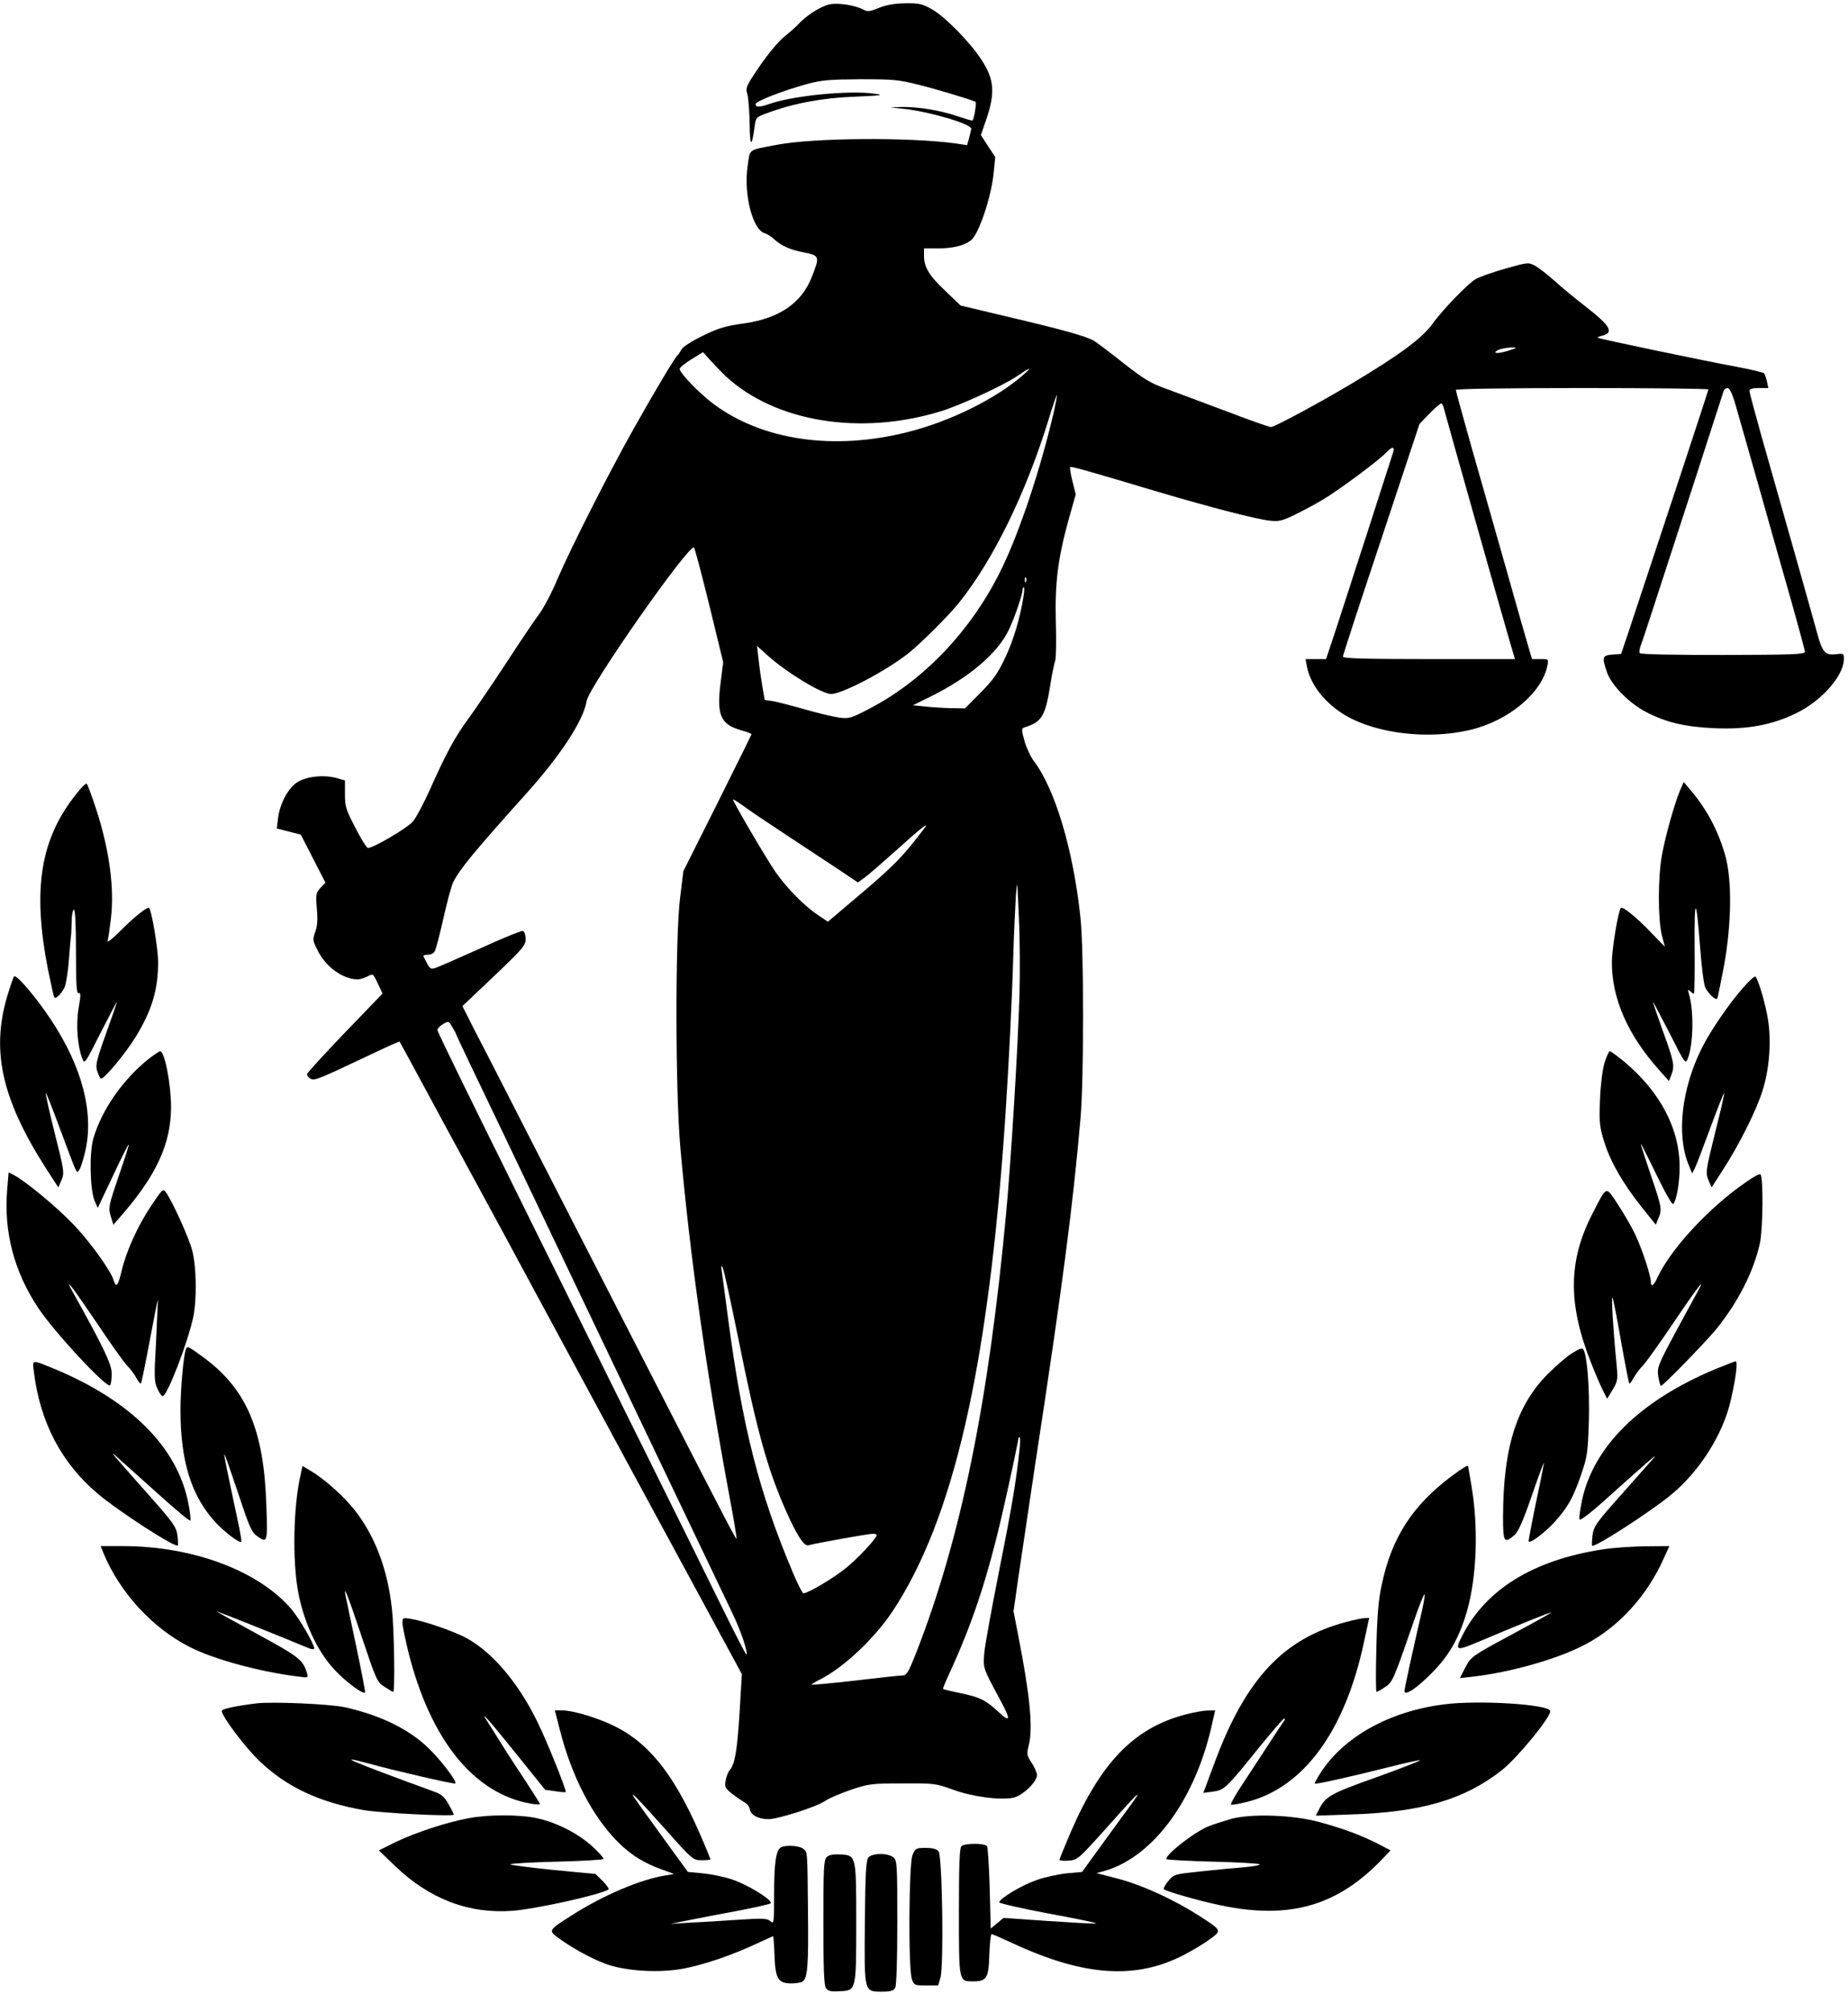 <?xml version="1.0" standalone="no"?>
<!DOCTYPE svg PUBLIC "-//W3C//DTD SVG 20010904//EN"
 "http://www.w3.org/TR/2001/REC-SVG-20010904/DTD/svg10.dtd">
<svg version="1.0" xmlns="http://www.w3.org/2000/svg"
 width="900pt" height="980pt" viewBox="0 0 900 980"
 preserveAspectRatio="xMidYMid meet">

<g transform="translate(0,980) scale(0.1,-0.1)"
fill="#000000" stroke="none">
<path d="M4042 9779 c-43 -8 -118 -56 -157 -100 -11 -12 -42 -39 -68 -60 -27
-22 -77 -82 -117 -141 -67 -98 -70 -105 -60 -138 5 -19 10 -84 11 -145 1 -111
10 -116 24 -13 6 46 7 47 58 66 128 48 269 75 427 81 140 6 149 8 95 15 -119
17 -393 -10 -507 -50 -50 -17 -68 -18 -68 -1 0 14 134 66 255 99 67 18 109 21
255 22 159 0 185 -2 285 -27 95 -24 257 -73 276 -83 6 -3 -7 -84 -15 -91 -1
-2 -34 8 -73 21 -85 29 -191 46 -270 45 l-58 -2 75 -8 c125 -15 320 -73 320
-96 0 -4 -5 -24 -10 -44 l-10 -36 -60 9 c-226 30 -686 27 -865 -7 -146 -28
-131 -17 -144 -104 -20 -136 24 -309 83 -327 12 -3 32 -16 46 -29 37 -33 78
-52 148 -65 73 -15 75 -19 36 -118 -50 -129 -160 -204 -336 -228 -85 -12 -119
-22 -195 -59 -55 -27 -97 -54 -104 -67 -7 -13 -15 -25 -19 -28 -11 -8 -105
-164 -215 -360 -123 -219 -305 -579 -370 -730 -26 -63 -66 -139 -88 -169 -22
-29 -96 -139 -165 -245 -69 -105 -150 -224 -180 -265 -65 -88 -110 -171 -186
-342 -31 -69 -69 -141 -85 -160 -26 -31 -192 -129 -219 -129 -6 0 -34 44 -61
98 -46 88 -51 103 -51 164 l0 67 -42 12 c-64 17 -149 7 -192 -22 -44 -29 -84
-106 -92 -175 l-6 -49 58 -15 59 -15 60 -117 60 -117 -24 -25 c-22 -24 -24
-31 -18 -100 5 -53 3 -86 -8 -115 -13 -37 -12 -43 12 -90 40 -81 124 -141 196
-141 10 0 31 7 46 14 28 15 28 15 51 -34 l23 -49 -184 -191 c-101 -106 -184
-196 -184 -202 0 -6 7 -15 16 -21 19 -12 32 -7 273 107 88 42 161 75 162 73 1
-1 91 -166 199 -367 109 -201 210 -387 225 -415 15 -27 121 -223 235 -435 285
-529 642 -1188 795 -1470 70 -129 146 -271 170 -314 l43 -80 -11 -185 c-12
-190 -23 -253 -48 -282 -8 -9 -17 -32 -20 -51 -6 -31 -2 -38 32 -65 22 -17 49
-35 61 -42 12 -6 23 -21 25 -33 4 -28 41 -48 91 -48 46 0 237 61 276 89 16 12
71 35 122 53 90 30 101 32 254 32 156 1 162 0 248 -31 93 -34 224 -51 290 -39
44 8 117 76 117 110 0 13 -12 40 -26 61 -24 36 -25 41 -13 88 20 84 5 241 -53
536 l-22 113 23 162 c13 88 50 337 82 551 134 875 184 1261 221 1686 17 195
17 817 0 979 -35 332 -124 629 -229 766 -15 21 -35 64 -44 96 -15 55 -15 60 0
65 85 27 101 53 126 206 8 53 19 107 24 119 4 12 6 97 3 188 -5 192 10 310 63
502 l34 120 -16 64 c-9 35 -14 66 -11 69 4 5 82 -17 426 -120 261 -77 476
-133 547 -141 43 -5 60 -1 125 31 41 20 102 53 135 73 74 44 272 191 304 226
30 32 45 33 36 4 -9 -30 -223 -693 -281 -870 l-46 -138 -50 0 -50 0 7 -37 c16
-87 89 -179 187 -237 153 -90 405 -119 608 -71 188 45 349 180 376 313 6 32 6
32 -34 32 l-41 0 -20 68 c-11 37 -59 204 -106 372 -48 168 -122 430 -166 583
-43 153 -79 282 -79 288 0 5 236 9 615 9 338 0 615 -3 615 -7 0 -6 -243 -742
-388 -1178 l-37 -110 -42 -3 c-50 -4 -52 -12 -27 -86 21 -62 108 -151 189
-193 99 -52 194 -74 340 -80 156 -6 274 16 390 72 126 60 235 184 235 266 0
26 -2 27 -35 23 -56 -7 -69 7 -94 98 -25 92 -179 636 -272 962 -32 115 -59
215 -59 222 0 10 14 14 46 14 l46 0 -7 33 c-4 17 -10 35 -14 39 -4 4 -65 19
-136 32 -163 30 -669 136 -674 141 -2 2 8 7 22 10 59 15 40 48 -81 142 -48 37
-115 92 -149 123 -34 31 -77 64 -96 75 -34 18 -35 18 -148 -14 -63 -18 -128
-41 -145 -52 -39 -24 -162 -152 -209 -218 -49 -68 -159 -150 -390 -288 -150
-90 -378 -213 -395 -213 -9 0 -105 34 -215 76 -110 41 -242 91 -292 109 -79
28 -110 47 -210 125 -64 51 -130 101 -147 111 -39 22 -149 53 -430 119 l-218
52 -73 70 c-80 75 -105 117 -105 172 l0 36 66 0 c73 0 128 13 162 39 38 28 99
209 111 326 l8 80 -35 53 -35 54 21 61 c50 141 46 207 -17 304 -55 86 -181
214 -243 248 -46 26 -63 30 -128 29 -52 -1 -91 -7 -128 -22 -44 -18 -57 -20
-75 -10 -40 22 -121 35 -165 27z m3313 -1684 c-48 -16 -83 -19 -69 -6 10 10
46 18 84 19 19 0 15 -3 -15 -13z m-3820 -128 c241 -222 653 -290 1044 -171 94
28 304 125 373 171 64 44 77 48 38 13 -130 -117 -357 -231 -568 -284 -362 -92
-710 -41 -949 138 -67 50 -163 150 -163 169 0 7 26 28 57 47 l57 35 40 -45
c23 -25 55 -57 71 -73z m4913 -124 c11 -38 66 -230 122 -428 56 -198 128 -454
161 -568 32 -115 59 -214 59 -222 0 -12 -64 -14 -399 -15 -238 0 -402 3 -405
9 -4 5 -1 22 5 38 11 29 40 118 269 823 72 223 133 411 135 418 3 6 11 12 19
12 9 0 21 -25 34 -67z m-3318 -59 c-64 -272 -163 -570 -250 -750 -143 -297
-375 -544 -643 -684 -93 -49 -101 -51 -150 -45 -29 4 -104 22 -167 40 -63 18
-133 36 -155 40 l-41 6 -13 77 c-7 42 -15 102 -18 132 l-6 54 52 -47 c94 -84
264 -187 309 -187 53 0 261 109 372 195 60 47 200 186 251 250 167 209 325
533 436 892 20 67 39 121 40 119 2 -2 -6 -43 -17 -92z m1904 19 c10 -39 293
-1042 321 -1135 l23 -78 -419 0 c-312 0 -419 3 -419 12 0 6 84 264 187 572
l186 561 50 52 c28 29 54 50 58 48 4 -3 10 -17 13 -32z m-3579 -953 l67 -275
-12 -96 c-21 -160 -2 -206 97 -235 29 -8 53 -17 53 -20 0 -2 -75 -153 -166
-336 l-166 -331 -16 -131 c-24 -194 -23 -934 1 -1211 47 -532 126 -1092 242
-1716 20 -105 34 -193 32 -195 -1 -2 -45 79 -96 179 -52 100 -129 250 -171
332 -43 83 -130 254 -195 380 -134 262 -278 542 -405 790 -48 94 -147 287
-220 430 -73 143 -159 311 -191 372 l-57 113 154 146 c140 133 154 150 154
181 0 18 -6 36 -13 39 -7 2 -102 -36 -210 -86 -109 -49 -208 -92 -221 -96 -22
-5 -24 -2 -54 59 -2 4 8 7 22 7 14 0 29 8 34 18 5 9 24 82 42 162 18 80 39
159 48 175 32 63 100 146 355 430 168 187 279 357 294 451 12 71 502 771 523
747 4 -4 38 -132 75 -283z m1542 118 c-3 -8 -6 -5 -6 6 -1 11 2 17 5 13 3 -3
4 -12 1 -19z m-12 -70 c-16 -105 -50 -220 -91 -304 -34 -73 -58 -107 -119
-168 l-75 -76 -68 1 c-37 1 -94 4 -126 8 l-60 6 87 43 c186 92 324 209 379
322 28 58 68 174 68 197 0 7 3 13 6 13 3 0 3 -19 -1 -42z m-1155 -1165 c96
-63 214 -141 262 -173 l86 -58 32 23 c18 13 87 73 153 132 116 105 165 144
141 112 -106 -141 -153 -189 -341 -347 l-131 -111 -48 32 c-65 43 -149 128
-205 207 -43 61 -209 344 -209 356 0 3 19 -9 43 -26 23 -18 121 -84 217 -147z
m1135 -778 c-8 -266 -41 -806 -65 -1064 -86 -926 -221 -1586 -439 -2143 -36
-91 -46 -108 -64 -108 -12 0 -116 -11 -232 -25 -115 -13 -211 -22 -213 -20 -2
1 17 13 41 25 114 57 264 198 353 331 297 448 467 1187 549 2394 18 275 33
565 40 805 3 102 9 228 12 280 7 93 7 91 15 -95 5 -104 6 -275 3 -380z m-2745
-189 c0 -2 32 -70 71 -152 84 -175 110 -229 389 -814 433 -907 531 -1113 690
-1445 89 -187 181 -378 203 -425 38 -82 71 -180 62 -188 -2 -3 -60 110 -128
249 -69 140 -276 560 -462 934 -685 1380 -915 1848 -915 1859 0 6 12 19 27 28
27 16 28 16 45 -13 10 -16 18 -31 18 -33z m1375 -1482 c91 -453 141 -632 229
-834 56 -127 92 -183 114 -176 29 9 292 56 313 56 10 0 19 -3 19 -6 0 -15 -90
-112 -149 -160 -58 -48 -186 -124 -208 -124 -5 0 -29 46 -52 102 -164 388
-245 705 -316 1243 -14 105 -27 206 -30 225 -4 28 -3 31 5 15 6 -11 39 -165
75 -341z m1370 -546 c-16 -153 -40 -294 -100 -593 -35 -176 -67 -352 -71 -392
-7 -78 -9 -72 79 -236 51 -94 48 -110 -11 -54 -63 58 -90 71 -186 91 -44 9
-81 18 -83 20 -2 2 12 36 31 77 111 240 186 465 260 789 32 138 76 346 76 356
0 2 3 4 6 4 3 0 3 -28 -1 -62z"/>
<path d="M374 5936 c-178 -220 -218 -467 -139 -864 14 -69 27 -128 30 -130 8
-9 38 23 51 53 6 17 16 77 20 135 4 58 9 108 10 113 1 4 2 34 3 67 0 33 6 60
11 60 6 0 10 -75 10 -206 0 -165 3 -205 13 -201 11 4 11 -9 0 -72 -14 -79 -6
-186 18 -247 11 -28 13 -25 89 126 44 85 79 153 79 150 1 -3 -23 -72 -53 -155
-46 -128 -52 -154 -43 -180 5 -16 13 -34 17 -38 10 -12 122 122 174 208 77
128 106 226 106 359 0 64 -31 251 -44 264 -8 7 -73 -44 -144 -116 -35 -35 -61
-55 -58 -45 3 10 10 59 16 108 18 147 -7 335 -71 532 -22 67 -43 124 -47 126
-4 3 -26 -18 -48 -47z"/>
<path d="M8183 5953 c-28 -67 -72 -223 -89 -317 -20 -111 -20 -309 -1 -389
l15 -58 -67 69 c-69 73 -138 128 -147 120 -13 -13 -44 -200 -44 -266 0 -175
77 -352 229 -522 l49 -55 11 28 c18 45 14 65 -39 211 -27 76 -50 141 -49 145
0 3 35 -64 79 -149 77 -152 78 -154 90 -125 27 69 30 235 5 315 -6 20 -5 23 6
13 7 -7 15 -13 18 -13 4 0 5 102 4 227 -2 253 8 252 27 -5 7 -92 18 -178 25
-192 16 -31 51 -64 58 -53 3 4 17 76 33 158 37 204 40 420 6 539 -35 123 -92
229 -174 324 l-28 33 -17 -38z"/>
<path d="M68 5044 c-3 -5 -15 -38 -26 -74 -89 -277 -38 -516 181 -859 l61 -94
13 29 c18 42 17 47 -33 245 -25 100 -43 183 -41 185 2 3 32 -73 67 -168 35
-95 69 -184 75 -197 12 -24 12 -24 24 -4 6 12 18 50 26 85 44 188 -15 414
-169 645 -72 108 -169 222 -178 207z"/>
<path d="M8488 4988 c-68 -77 -158 -209 -198 -289 -101 -199 -127 -429 -65
-575 l16 -39 13 25 c7 14 41 103 76 198 35 95 65 170 67 168 2 -2 -17 -85 -42
-184 -49 -198 -50 -203 -32 -246 l13 -29 54 84 c81 125 165 293 194 388 33
103 43 237 27 341 -11 74 -47 197 -61 213 -4 5 -32 -20 -62 -55z"/>
<path d="M723 4642 c-124 -99 -228 -248 -268 -386 -21 -71 -17 -250 6 -305
l15 -34 74 156 c40 86 75 155 77 153 2 -1 -20 -71 -49 -154 -49 -145 -51 -153
-39 -194 l13 -43 35 40 c174 199 246 354 246 535 0 108 -31 270 -53 270 -4 0
-30 -17 -57 -38z"/>
<path d="M7814 4623 c-10 -35 -19 -106 -22 -180 -4 -112 -2 -130 21 -205 31
-99 91 -202 183 -318 l68 -85 12 30 c19 45 18 52 -36 211 -27 81 -50 149 -49
153 0 3 34 -63 75 -148 43 -89 78 -151 83 -145 16 18 31 103 31 179 0 189 -95
368 -272 516 -33 27 -63 49 -68 49 -5 0 -16 -26 -26 -57z"/>
<path d="M35 4006 c-17 -205 33 -397 149 -573 78 -119 336 -396 352 -380 4 4
8 29 8 55 1 46 -39 129 -191 402 -46 82 3 18 123 -160 64 -96 129 -187 143
-201 14 -14 34 -40 44 -58 10 -19 20 -31 23 -29 3 3 16 66 30 139 42 223 52
274 53 264 0 -5 -4 -95 -9 -200 -10 -171 -9 -194 6 -227 9 -21 21 -38 26 -38
22 0 122 259 149 385 18 85 16 246 -5 325 -16 62 -98 243 -129 284 -13 18 -18
13 -71 -67 -66 -99 -121 -220 -144 -318 -18 -73 -26 -83 -38 -46 -14 48 -117
191 -196 273 -80 84 -233 211 -289 240 l-27 14 -7 -84z"/>
<path d="M8459 4011 c-167 -126 -327 -305 -387 -433 -18 -40 -32 -49 -32 -22
0 31 -42 159 -76 231 -19 40 -58 107 -86 149 -59 89 -51 92 -122 -46 -119
-230 -121 -441 -7 -728 21 -54 48 -116 59 -137 l19 -38 27 45 c26 44 26 47 17
144 -15 150 -24 310 -18 304 3 -3 22 -97 41 -209 20 -112 38 -206 41 -209 2
-3 12 10 22 29 10 18 30 44 44 58 14 14 79 105 144 201 119 177 169 242 123
160 -14 -25 -64 -118 -112 -206 -82 -154 -86 -164 -80 -208 4 -25 10 -46 13
-46 10 0 219 215 268 275 108 133 183 281 214 420 15 69 17 321 3 335 -6 6
-47 -19 -115 -69z"/>
<path d="M905 3228 c-12 -36 -26 -193 -26 -296 0 -252 54 -422 174 -550 47
-49 114 -99 122 -91 2 3 -3 33 -10 69 -63 296 -75 354 -72 356 2 2 31 -82 66
-186 53 -161 66 -192 91 -210 53 -38 54 -35 47 153 -12 362 -96 560 -302 713
-80 59 -84 60 -90 42z"/>
<path d="M7654 3208 c-27 -17 -80 -64 -119 -103 -151 -154 -214 -359 -215
-692 0 -124 5 -133 55 -90 19 16 42 68 85 192 32 94 59 166 59 160 0 -5 -17
-93 -39 -195 -21 -102 -37 -186 -35 -188 9 -9 78 43 125 94 66 73 92 120 131
234 30 88 32 107 37 261 4 156 -8 317 -27 347 -5 9 -21 3 -57 -20z"/>
<path d="M165 3119 c30 -246 134 -444 310 -593 100 -85 379 -266 391 -253 2 2
1 25 -2 50 -6 42 -20 61 -151 209 -175 197 -189 213 -138 167 22 -19 109 -98
193 -173 84 -76 156 -136 159 -132 3 3 -1 42 -10 86 -53 271 -280 498 -652
653 -113 46 -108 47 -100 -14z"/>
<path d="M8354 3132 c-368 -154 -595 -378 -650 -642 -8 -40 -14 -80 -12 -89 2
-10 48 24 142 109 189 170 245 218 220 189 -11 -13 -82 -92 -156 -176 -123
-138 -136 -156 -142 -199 -3 -26 -4 -49 -2 -52 11 -11 275 159 381 245 141
115 256 296 294 463 25 108 35 190 24 190 -4 0 -49 -18 -99 -38z"/>
<path d="M1462 2608 c-33 -149 -38 -405 -11 -555 26 -148 93 -294 177 -384 55
-60 145 -126 150 -111 1 5 -18 105 -43 223 -25 118 -48 226 -51 242 -14 68 9
11 77 -193 71 -212 75 -222 111 -245 21 -14 40 -25 43 -25 9 0 5 298 -6 402
-21 195 -83 359 -184 486 -55 69 -148 151 -216 191 l-36 21 -11 -52z"/>
<path d="M7070 2611 c-190 -142 -292 -299 -340 -526 -17 -76 -23 -150 -27
-312 -3 -117 -3 -213 1 -213 3 0 22 10 41 23 37 24 40 30 140 320 26 76 50
135 53 133 2 -3 -3 -36 -11 -73 -42 -181 -87 -386 -87 -399 0 -26 60 13 135
90 82 82 132 170 169 298 49 171 57 411 21 619 -8 46 -15 85 -15 87 0 9 -23
-5 -80 -47z"/>
<path d="M505 2233 c80 -191 239 -364 420 -455 115 -59 339 -120 524 -143 52
-7 53 -7 46 16 -19 65 -39 80 -237 188 -109 59 -200 110 -204 113 -5 5 308
-120 439 -175 22 -10 37 -12 37 -5 0 22 -72 145 -111 191 -161 188 -481 307
-823 307 l-106 0 15 -37z"/>
<path d="M7806 2254 c-339 -52 -570 -195 -685 -421 -37 -74 -32 -76 87 -26
179 76 345 143 348 140 1 -1 -86 -50 -194 -108 -195 -105 -197 -107 -225 -159
l-27 -53 62 7 c184 21 411 85 545 155 166 86 306 240 387 424 l26 57 -118 -1
c-64 -1 -157 -7 -206 -15z"/>
<path d="M1960 1895 c0 -14 14 -80 30 -146 108 -426 320 -687 598 -734 23 -4
42 -4 42 -2 0 3 -31 52 -68 109 -38 57 -93 141 -122 188 -29 47 -60 96 -69
110 -38 58 13 0 144 -163 l140 -174 49 -7 c26 -4 49 -6 51 -4 5 7 -88 240
-135 336 -91 189 -215 338 -341 410 -59 34 -209 86 -276 97 -42 7 -43 6 -43
-20z"/>
<path d="M6555 1900 c-303 -80 -487 -275 -638 -680 -20 -52 -40 -108 -46 -124
l-11 -28 47 6 c56 8 64 15 228 219 61 75 114 136 119 137 5 0 4 -6 -1 -12 -5
-7 -36 -53 -68 -103 -32 -49 -89 -137 -127 -194 -38 -57 -66 -106 -63 -110 3
-3 38 3 78 13 277 70 479 347 571 784 l24 112 -22 -1 c-11 0 -52 -8 -91 -19z"/>
<path d="M1250 1504 c-105 -13 -170 -27 -170 -37 0 -26 115 -179 185 -245 131
-126 293 -201 507 -238 89 -15 438 -32 438 -22 0 3 -11 26 -25 50 -19 35 -35
49 -68 61 -416 152 -490 184 -322 138 127 -35 418 -102 422 -97 11 10 -81 128
-143 184 -97 88 -230 150 -394 187 -73 16 -353 28 -430 19z"/>
<path d="M7032 1499 c-267 -34 -490 -159 -603 -337 -16 -25 -27 -47 -26 -49 5
-4 164 31 351 78 87 22 160 38 163 36 2 -2 -94 -40 -214 -83 -222 -79 -247
-93 -278 -154 l-17 -33 174 6 c342 11 552 73 734 217 76 61 234 254 234 286 0
33 -349 55 -518 33z"/>
<path d="M2726 1377 c58 -229 158 -422 283 -548 63 -63 127 -103 214 -134 l60
-22 -41 -7 c-123 -19 -310 -99 -463 -198 -105 -66 -107 -71 -67 -101 66 -50
165 -105 238 -132 100 -36 267 -46 388 -21 99 20 227 64 341 117 46 21 85 39
86 39 2 0 5 -42 7 -94 4 -113 17 -136 82 -136 23 0 47 4 54 9 25 15 30 79 27
333 -3 310 -2 293 -21 312 -16 17 -89 22 -112 8 -23 -15 -32 -76 -32 -226 0
-143 -1 -148 -18 -133 -16 14 -34 15 -157 7 -77 -5 -183 -12 -235 -14 l-95 -6
90 18 c50 10 158 31 240 46 83 16 154 32 158 36 14 13 -109 90 -184 115 -39
14 -104 27 -145 31 l-74 7 -127 175 c-71 97 -132 183 -137 191 -19 32 20 -8
155 -159 133 -149 134 -150 177 -150 23 0 42 2 42 4 0 2 -13 34 -29 72 -133
319 -255 482 -428 572 -84 43 -210 82 -269 82 l-32 0 24 -93z"/>
<path d="M5774 1450 c-249 -65 -411 -231 -559 -572 -30 -71 -55 -131 -55 -136
0 -4 20 -6 45 -4 44 4 47 7 187 163 178 200 188 206 68 44 -36 -49 -94 -129
-128 -176 l-62 -86 -76 -7 c-41 -4 -108 -19 -147 -33 -72 -25 -178 -89 -181
-108 0 -5 109 -30 243 -55 135 -25 238 -46 229 -48 -9 -2 -114 4 -234 12
l-217 15 -31 -26 -31 -26 -5 194 c-3 107 -9 200 -13 207 -11 16 -109 16 -125
0 -9 -9 -12 -94 -12 -319 0 -344 -1 -339 69 -339 66 0 76 15 79 129 2 56 7
101 11 101 5 0 50 -20 102 -44 348 -162 602 -179 837 -56 42 22 99 56 125 76
58 42 58 42 -54 114 -125 80 -279 150 -394 180 l-105 27 43 12 c238 71 443
354 522 724 l13 57 -37 -1 c-20 0 -68 -9 -107 -19z"/>
<path d="M2284 945 c-105 -19 -257 -69 -354 -115 l-85 -42 80 -77 c168 -161
360 -234 575 -217 116 10 415 76 463 103 5 3 -8 21 -27 41 l-36 35 -209 20
c-116 12 -208 24 -206 27 2 4 104 10 226 13 122 3 224 9 228 13 3 3 -21 31
-54 61 -70 64 -176 118 -272 138 -83 18 -233 18 -329 0z"/>
<path d="M5995 941 c-38 -11 -88 -27 -110 -36 -74 -31 -218 -145 -203 -160 3
-3 105 -9 227 -12 122 -3 224 -9 226 -13 2 -4 -30 -10 -73 -14 -42 -3 -137
-12 -210 -20 -133 -14 -134 -14 -162 -47 -16 -19 -25 -37 -22 -40 11 -11 169
-56 273 -78 340 -72 576 -4 798 232 l33 35 -63 33 c-83 42 -173 75 -284 105
-128 35 -331 42 -430 15z"/>
<path d="M4444 765 c-18 -43 -21 -553 -3 -604 11 -30 13 -31 70 -31 l58 0 11
38 c17 57 9 594 -9 615 -9 12 -29 17 -63 17 -47 0 -50 -2 -64 -35z"/>
<path d="M4026 755 c-14 -14 -16 -53 -16 -319 0 -230 3 -306 13 -320 10 -13
24 -17 67 -14 80 4 80 1 80 333 0 329 0 329 -77 333 -36 2 -55 -2 -67 -13z"/>
<path d="M4229 753 c-11 -13 -15 -79 -17 -311 -3 -348 -5 -342 83 -342 43 0
56 4 65 19 6 12 10 132 10 319 0 277 -1 300 -18 315 -25 23 -105 23 -123 0z"/>
</g>
</svg>
